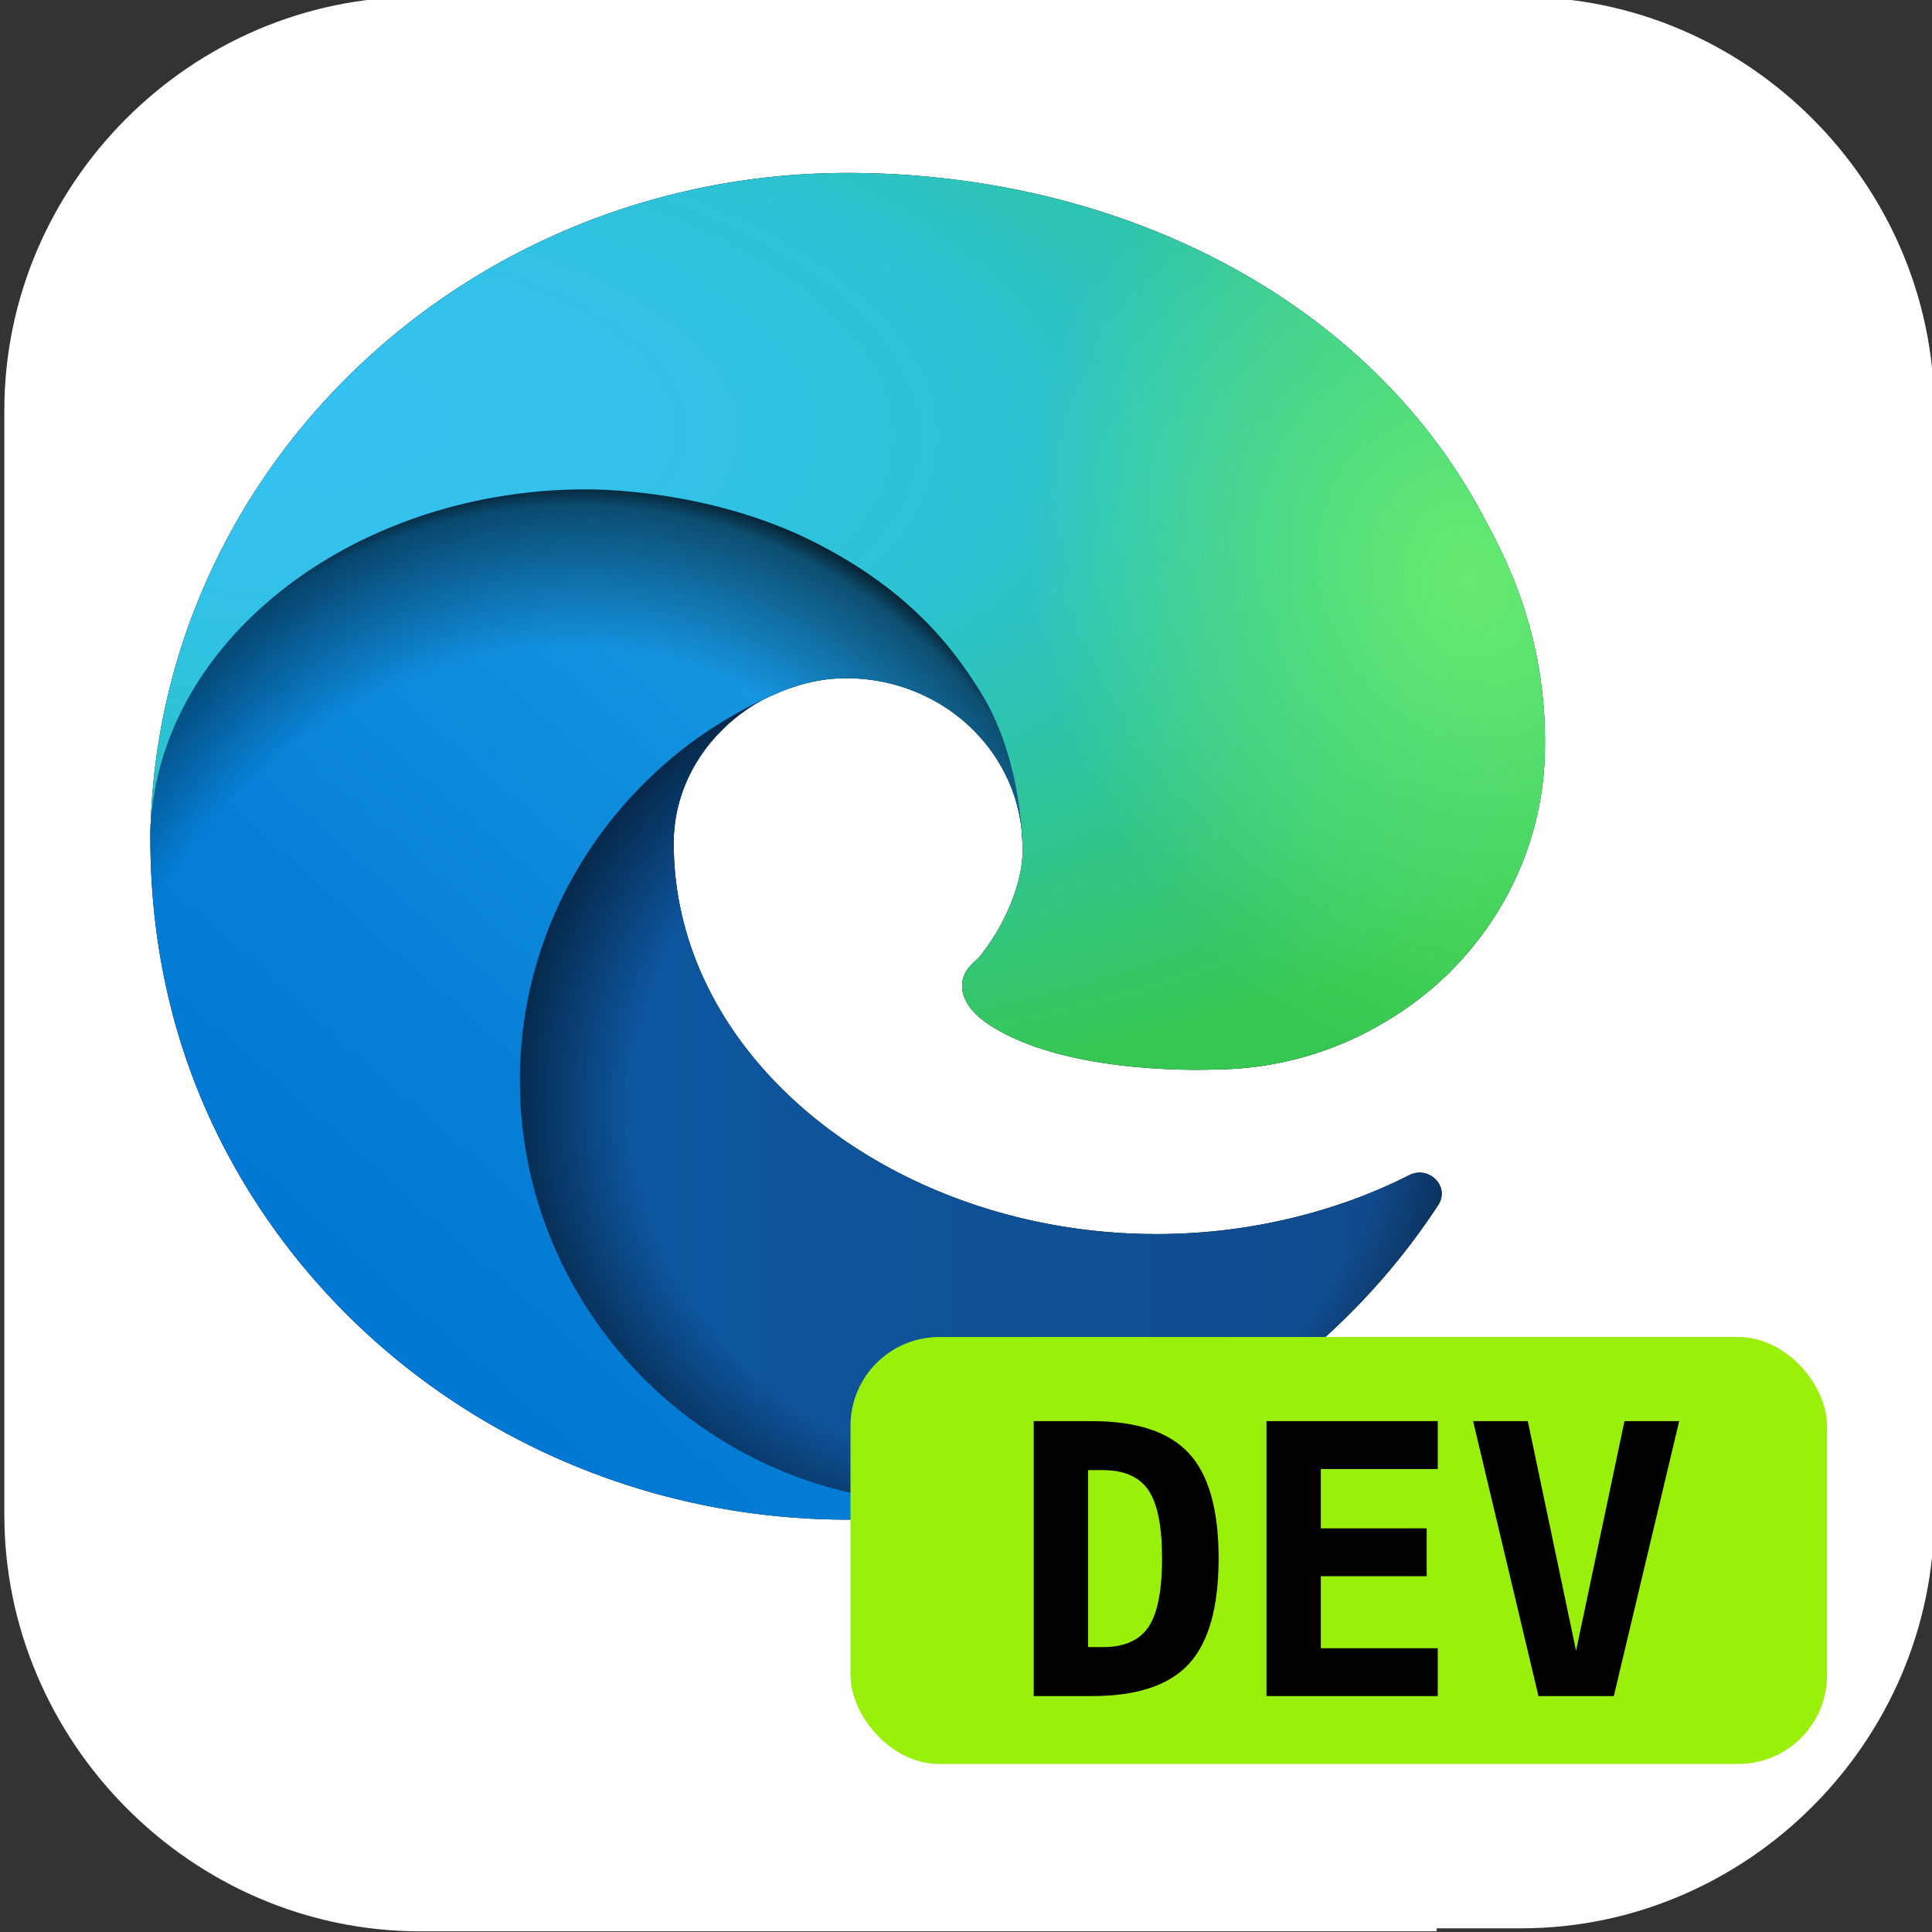 <?xml version="1.0" encoding="UTF-8" standalone="no"?>
<svg
   viewBox="0 0 27600 27600"
   width="48"
   height="48"
   version="1.1"
   id="svg24"
   sodipodi:docname="microsoft-edge-dev.svg"
   xml:space="preserve"
   inkscape:version="1.4 (e7c3feb100, 2024-10-09)"
   xmlns:inkscape="http://www.inkscape.org/namespaces/inkscape"
   xmlns:sodipodi="http://sodipodi.sourceforge.net/DTD/sodipodi-0.dtd"
   xmlns:xlink="http://www.w3.org/1999/xlink"
   xmlns="http://www.w3.org/2000/svg"
   xmlns:svg="http://www.w3.org/2000/svg"><rect x="0" y="0" width="27600" height="27600" fill="#333333" stroke="none"/><defs
     id="defs24"><style
       id="style1">
      .st0 {
        fill-opacity: .5;
      }

      .st0, .st1, .st2, .st3, .st4, .st5, .st6, .st7 {
        fill: #fff;
      }

      .st8 {
        fill: #133c9a;
      }

      .st2, .st9 {
        display: none;
      }

      .st3 {
        fill-opacity: .2;
      }

      .st4 {
        fill-opacity: .9;
      }

      .st10 {
        fill: #3370ff;
      }

      .st11 {
        fill: url(#_未命名的渐变_3);
      }

      .st12 {
        fill: url(#_未命名的渐变);
      }

      .st5 {
        fill-opacity: .3;
      }

      .st6 {
        fill-opacity: 0;
      }

      .st7 {
        fill-opacity: .7;
      }

      .st13 {
        fill: #00d6b9;
      }

      .st14 {
        fill: url(#_未命名的渐变_2);
      }
    </style><radialGradient
       id="_未命名的渐变"
       data-name="未命名的渐变"
       cx="123.9"
       cy="-40.2"
       fx="123.9"
       fy="-40.2"
       r="59.4"
       gradientTransform="matrix(0.6,0,0,-0.7,-26.8,25.5)"
       gradientUnits="userSpaceOnUse"><stop
         offset="0"
         stop-color="#db202e"
         id="stop1-3" /><stop
         offset="1"
         stop-color="#e01b24"
         id="stop2-6" /></radialGradient><radialGradient
       id="_未命名的渐变_2"
       data-name="未命名的渐变 2"
       cx="67.6"
       cy="26.8"
       fx="67.6"
       fy="26.8"
       r="105.2"
       gradientTransform="matrix(0.6,0,0,-0.7,-26.6,25.3)"
       gradientUnits="userSpaceOnUse"><stop
         offset="0"
         stop-color="#ffb648"
         id="stop3-7" /><stop
         offset="1"
         stop-color="#ff7800"
         stop-opacity="0"
         id="stop4-5" /></radialGradient><radialGradient
       id="_未命名的渐变_3"
       data-name="未命名的渐变 3"
       cx="61.7"
       cy="18.6"
       fx="61.7"
       fy="18.6"
       r="68"
       gradientTransform="matrix(0.6,0,0,-0.7,-26.8,25.8)"
       gradientUnits="userSpaceOnUse"><stop
         offset="0"
         stop-color="#c64600"
         id="stop5-3" /><stop
         offset="1"
         stop-color="#a51d2d"
         id="stop6-5" /></radialGradient></defs><sodipodi:namedview
     id="namedview24"
     pagecolor="#505050"
     bordercolor="#eeeeee"
     borderopacity="1"
     inkscape:showpageshadow="0"
     inkscape:pageopacity="0"
     inkscape:pagecheckerboard="0"
     inkscape:deskcolor="#505050"
     inkscape:zoom="10.24"
     inkscape:cx="37.353516"
     inkscape:cy="36.71875"
     inkscape:window-width="1421"
     inkscape:window-height="939"
     inkscape:window-x="0"
     inkscape:window-y="34"
     inkscape:window-maximized="0"
     inkscape:current-layer="svg24" /><linearGradient
     id="a"
     gradientUnits="userSpaceOnUse" /><linearGradient
     id="b"
     x1="6870"
     x2="24704"
     y1="18705"
     y2="18705"
     xlink:href="#a"><stop
       offset="0"
       stop-color="#0c59a4"
       id="stop1" /><stop
       offset="1"
       stop-color="#114a8b"
       id="stop2" /></linearGradient><linearGradient
     id="c"
     x1="16272"
     x2="5133"
     y1="10968"
     y2="23102"
     xlink:href="#a"><stop
       offset="0"
       stop-color="#1b9de2"
       id="stop3" /><stop
       offset=".16"
       stop-color="#1595df"
       id="stop4" /><stop
       offset=".67"
       stop-color="#0680d7"
       id="stop5" /><stop
       offset="1"
       stop-color="#0078d4"
       id="stop6" /></linearGradient><radialGradient
     id="d"
     cx="16720"
     cy="18747"
     r="9538"
     xlink:href="#a"><stop
       offset=".72"
       stop-opacity="0"
       id="stop7" /><stop
       offset=".95"
       stop-opacity=".53"
       id="stop8" /><stop
       offset="1"
       id="stop9" /></radialGradient><radialGradient
     id="e"
     cx="7130"
     cy="19866"
     r="14324"
     gradientTransform="matrix(0.148,-0.989,0.797,0.12,-8759,25542)"
     xlink:href="#a"><stop
       offset=".76"
       stop-opacity="0"
       id="stop10" /><stop
       offset=".95"
       stop-opacity=".5"
       id="stop11" /><stop
       offset="1"
       id="stop12" /></radialGradient><radialGradient
     id="f"
     cx="2523"
     cy="4680"
     r="20243"
     gradientTransform="matrix(-0.037,0.999,-2.128,-0.079,13579,3530)"
     xlink:href="#a"><stop
       offset="0"
       stop-color="#35c1f1"
       id="stop13" /><stop
       offset=".11"
       stop-color="#34c1ed"
       id="stop14" /><stop
       offset=".23"
       stop-color="#2fc2df"
       id="stop15" /><stop
       offset=".31"
       stop-color="#2bc3d2"
       id="stop16" /><stop
       offset=".67"
       stop-color="#36c752"
       id="stop17" /></radialGradient><radialGradient
     id="g"
     cx="24247"
     cy="7758"
     r="9734"
     gradientTransform="matrix(0.281,0.96,-0.784,0.229,24510,-16292)"
     xlink:href="#a"><stop
       offset="0"
       stop-color="#66eb6e"
       id="stop18" /><stop
       offset="1"
       stop-color="#66eb6e"
       stop-opacity="0"
       id="stop19" /></radialGradient><path
     class="st1"
     d="M 47.5,64.1 H 13.8 C 6.2,64.1 0,57.8 0,50.3 V 13.7 C 0,6.2 6.2,0 13.7,0 H 50.3 C 57.8,0 64,6.2 64,13.7 V 50.3 C 64,57.8 57.8,64 50.3,64 h -2.9 0.1 z"
     id="path6"
     transform="matrix(430.782,0,0,431.12,61.934,-44.182)" /><g
     id="g24"
     transform="matrix(389.136,0,0,375.748,1425.415,1680.922)"><path
       id="h"
       d="m 24105,20053 a 9345,9345 0 0 1 -1053,472 10202,10202 0 0 1 -3590,646 c -4732,0 -8855,-3255 -8855,-7432 0,-1175 680,-2193 1643,-2729 -4280,180 -5380,4640 -5380,7253 0,7387 6810,8137 8276,8137 791,0 1984,-230 2704,-456 l 130,-44 a 12834,12834 0 0 0 6660,-5282 c 220,-350 -168,-757 -535,-565 z"
       transform="matrix(0.002,0,0,0.002,-0.144,0.102)" /><path
       id="j"
       d="m 16231,15886 c -80,105 -330,250 -330,566 0,260 170,512 472,723 1438,1003 4149,868 4156,868 a 5954,5954 0 0 0 3027,-839 6147,6147 0 0 0 1133,-850 6180,6180 0 0 0 1910,-4437 C 26625,9675 25803,8185 25466,7525 23346,3384 18772,1000 13798,1000 6787,1000 1095,6635 1000,13620 1047,9966 4679,7015 8996,7015 c 350,0 2346,34 4200,1007 1634,858 2490,1894 3086,2921 618,1067 728,2415 728,2952 0,537 -271,1333 -780,1990 z"
       transform="matrix(0.002,0,0,0.002,-0.144,0.102)" /><path
       id="i"
       d="m 11571,25141 a 7913,7913 0 0 1 -2273,-2137 8145,8145 0 0 1 -1514,-4740 8093,8093 0 0 1 3093,-6395 8082,8082 0 0 1 1373,-859 c 312,-148 846,-414 1554,-404 a 3236,3236 0 0 1 2569,1297 3184,3184 0 0 1 636,1866 c 0,-21 2446,-7960 -8005,-7960 -4390,0 -8004,4166 -8004,7820 0,2319 538,4170 1212,5604 a 12833,12833 0 0 0 7684,6757 12795,12795 0 0 0 3908,610 c 1414,0 2774,-233 4045,-656 a 7575,7575 0 0 1 -6278,-803 z"
       transform="matrix(0.002,0,0,0.002,-0.144,0.102)" /><use
       fill="url(#b)"
       xlink:href="#h"
       id="use19"
       x="0"
       y="0"
       style="fill:url(#b)" /><use
       fill="url(#d)"
       opacity="0.35"
       xlink:href="#h"
       id="use20"
       x="0"
       y="0"
       style="fill:url(#d)" /><use
       fill="url(#c)"
       xlink:href="#i"
       id="use21"
       x="0"
       y="0"
       style="fill:url(#c)" /><use
       fill="url(#e)"
       opacity="0.4"
       xlink:href="#i"
       id="use22"
       x="0"
       y="0"
       style="fill:url(#e)" /><use
       fill="url(#f)"
       xlink:href="#j"
       id="use23"
       x="0"
       y="0"
       style="fill:url(#f)" /><use
       fill="url(#g)"
       xlink:href="#j"
       id="use24"
       x="0"
       y="0"
       style="fill:url(#g)" /></g><rect
     style="fill:#9bf00b;fill-opacity:1;stroke-width:0;paint-order:markers fill stroke"
     id="rect24"
     width="13950"
     height="6100"
     x="12150"
     y="19100"
     ry="1268.8" /><path
     d="m 15543.369,21001.898 v 2528.204 h 210.464 q 457.76,0 652.44,-286.758 194.68,-289.388 194.68,-981.29 0,-686.64 -194.68,-973.398 -194.68,-286.758 -652.44,-286.758 z m -776.088,-699.794 h 831.335 q 962.875,0 1386.434,460.391 423.56,457.76 423.56,1499.559 0,1044.43 -423.56,1507.452 -423.559,460.391 -1386.434,460.391 h -831.335 z m 5771.988,3927.793 h -2446.65 v -3927.793 h 2446.65 v 684.009 h -1670.562 v 847.12 h 1512.713 v 684.009 h -1512.713 v 1028.645 h 1670.562 z m 1975.735,-647.179 691.902,-3280.614 h 781.349 l -933.936,3927.793 H 21978.32 l -933.936,-3927.793 h 781.349 z"
     inkscape:label="path5"
     id="path1" /></svg>
